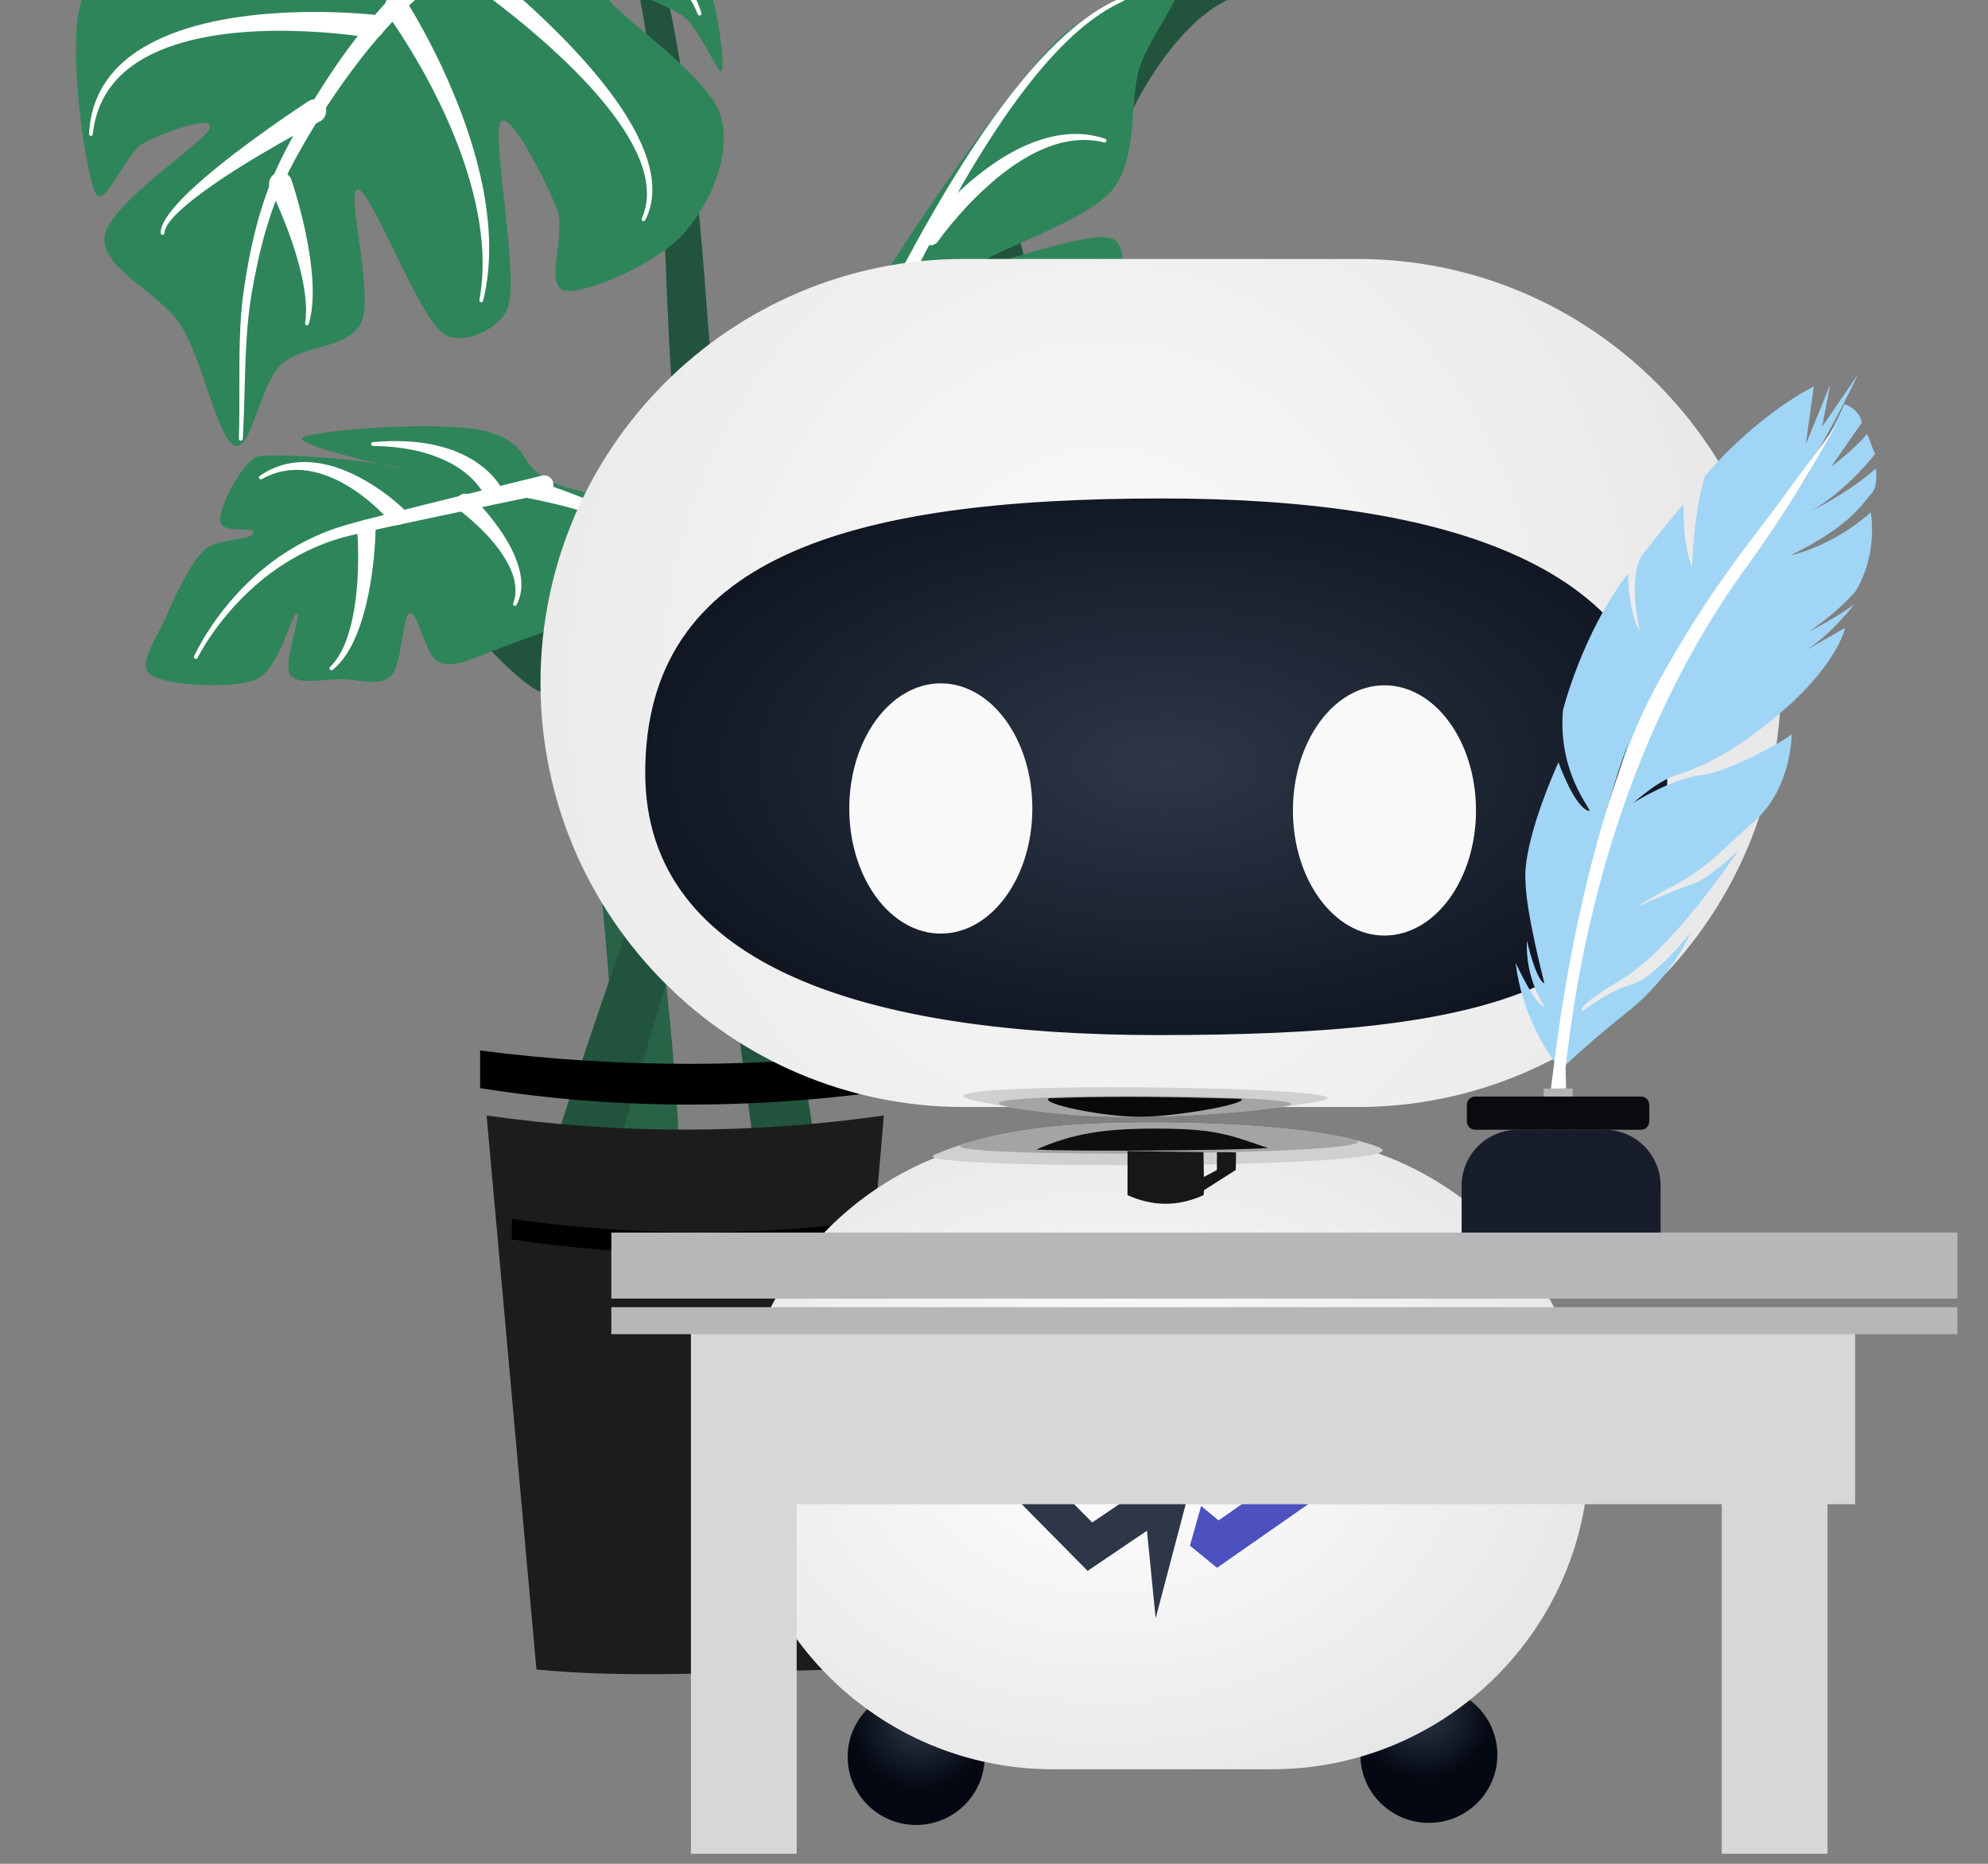 <?xml version="1.0" encoding="UTF-8" standalone="no"?>
<!DOCTYPE svg PUBLIC "-//W3C//DTD SVG 1.1//EN" "http://www.w3.org/Graphics/SVG/1.1/DTD/svg11.dtd">
<svg width="100%" height="100%" viewBox="0 0 64 60" version="1.1" xmlns="http://www.w3.org/2000/svg" xmlns:xlink="http://www.w3.org/1999/xlink" xml:space="preserve" xmlns:serif="http://www.serif.com/" style="fill-rule:evenodd;clip-rule:evenodd;stroke-linejoin:round;stroke-miterlimit:2;">
    <rect x="0" y="0" width="64" height="60" fill="#808080" stroke="none"/>
    <g transform="matrix(1,0,0,1,-1743,-813)">
        <g id="Plan-de-travail25" serif:id="Plan de travail25" transform="matrix(0.753,0,0,0.8,430.624,162.6)">
            <rect x="1743" y="813" width="85" height="75" style="fill:none;"/>
            <g transform="matrix(1.403,0,0,1.25,-4491.63,-1476.97)">
                <g transform="matrix(-0.059,0,0,0.267,4961.04,-3278.1)">
                    <g transform="matrix(0.69,0,0,0.162,983.896,16678.7)">
                        <path d="M10667.1,16069.3C10667.1,16069.3 10699.1,15874.5 10725.1,15674.4C10737.2,15581.1 10748.2,15486.7 10753.6,15410.3C10767.8,15218.4 10790.3,15130.5 10815.4,15098.2C10840.9,15065.6 10869.7,15079.5 10897.8,15108.6C10918.1,15129.6 10938.1,15158 10956.3,15174C10966.5,15183.1 10975.6,15188.6 10984,15183.3C10986.1,15181.8 10989.1,15182.4 10990.5,15184.6C10992,15186.7 10991.4,15189.7 10989.2,15191.1C10977.8,15199.1 10964.1,15194.5 10949.2,15182.3C10930.3,15166.9 10908.9,15139.1 10887.7,15118.8C10867,15098.9 10846.7,15085 10829.6,15108.8C10806.5,15140.8 10789.6,15226.5 10782.8,15411.9C10779.6,15489 10771.7,15584.4 10761.9,15678.7C10741.1,15880.2 10712.8,16076.3 10712.8,16076.3C10710.8,16088.9 10699,16097.6 10686.4,16095.6C10673.8,16093.7 10665.1,16081.9 10667.1,16069.3Z" style="fill:rgb(34,84,61);"/>
                    </g>
                    <g transform="matrix(0.69,0,0,0.162,983.896,16678.7)">
                        <path d="M10889.2,15111.6C10924.9,15103.1 10993.6,15062.5 11037.9,15064.9C11081.9,15067.2 11153.4,15110.2 11155,15125.8C11156.5,15141.3 11048.9,15153.3 11047.2,15158.4C11045.6,15163.5 11116.1,15151.8 11145.1,15156.5C11172,15160.9 11211.4,15161.3 11221.2,15186.8C11232.3,15215.5 11219.1,15311.2 11211.4,15328.8C11204.5,15344.5 11189.1,15300.5 11174.8,15292.7C11160.5,15284.9 11120.7,15270.4 11125.5,15281.9C11130.4,15293.5 11200.3,15337.4 11203.9,15361.9C11207.4,15386.3 11162.1,15403.9 11146.6,15428.8C11130.5,15454.8 11119.2,15513 11106.8,15517.8C11094.4,15522.7 11088,15473.1 11072.2,15457.8C11056.4,15442.4 11021,15446.5 11011.8,15425.6C11002.1,15403.9 11024.4,15325.8 11014.3,15327.2C11004.2,15328.6 10969.9,15419.6 10951.1,15434C10937,15444.8 10906.4,15430.9 10901.7,15413.8C10894.5,15387.7 10913.9,15289.5 10907.9,15277.5C10901.8,15265.5 10873.5,15321.1 10865.4,15341.9C10858.1,15360.8 10875.3,15399.4 10859.5,15402.4C10843.6,15405.4 10789.7,15381.8 10770.4,15359.9C10751,15338 10733.6,15300.4 10743.3,15271C10753.1,15241.4 10824.2,15194.8 10829,15182.5C10833.9,15170.1 10787.1,15187.7 10772.6,15197C10758.2,15206.2 10744,15245.1 10741.9,15238.3C10739.8,15231.4 10746.3,15176.1 10760,15155.8C10773.6,15135.4 10802.2,15123.5 10823.7,15116.2C10844.4,15109.1 10867.9,15116.7 10889.2,15111.6Z" style="fill:rgb(47,133,90);"/>
                    </g>
                    <g transform="matrix(0.69,0,0,0.162,983.896,16678.7)">
                        <path d="M10894.7,15105C10919,15125.8 10945.9,15144.8 10969.9,15165.8C10980.7,15175.2 10990.9,15185 11000.1,15195.5C11014.5,15211.9 11028.4,15230.8 11040.7,15250C11053.9,15270.5 11065.4,15291.1 11074,15309C11081,15323.8 11086.4,15339.4 11090.6,15355.4C11094.7,15371.2 11097.7,15387.3 11100,15403.4C11101.5,15413.9 11102.3,15424.9 11102.7,15436.3C11103.6,15461.3 11102.7,15487.6 11103.5,15512.7C11103.5,15513.5 11102.9,15514.1 11102.1,15514.2C11101.3,15514.2 11100.7,15513.6 11100.6,15512.8C11099.1,15487.8 11099.3,15461.5 11097.6,15436.5C11096.8,15425.4 11095.7,15414.6 11093.9,15404.3C11091.2,15388.6 11087.8,15372.8 11083.3,15357.4C11078.8,15342.1 11073.1,15327.2 11065.8,15313.1C11056.9,15295.8 11045,15275.9 11031.5,15256.2C11018.9,15237.9 11004.9,15219.8 10990.4,15204.3C10981.3,15194.5 10971.2,15185.5 10960.6,15176.8C10935.9,15156.6 10908.5,15138.4 10883.7,15118.3C10880,15115.2 10879.5,15109.8 10882.5,15106.1C10885.6,15102.4 10891.1,15101.9 10894.7,15105Z" style="fill:white;"/>
                    </g>
                    <g transform="matrix(0.69,0,0,0.162,983.896,16678.7)">
                        <path d="M10948.6,15161.1C10948.6,15161.1 10877.7,15206.9 10833.1,15259.2C10807.2,15289.6 10790,15322 10801.9,15348.8C10802.2,15349.5 10801.9,15350.3 10801.2,15350.7C10800.5,15351 10799.7,15350.7 10799.3,15350C10785.2,15322.6 10800.9,15287.3 10826.4,15253.8C10869,15197.8 10938.8,15146.8 10938.8,15146.8C10942.7,15144.1 10948.1,15145.1 10950.9,15149.1C10953.6,15153 10952.6,15158.4 10948.6,15161.1Z" style="fill:white;"/>
                    </g>
                    <g transform="matrix(0.69,0,0,0.162,983.896,16678.7)">
                        <path d="M10904.3,15135.2C10904.3,15135.2 10849.9,15131.8 10806.6,15151.6C10786.5,15160.8 10768.7,15174.9 10760,15196.8C10759.7,15197.5 10758.9,15197.9 10758.2,15197.7C10757.5,15197.4 10757.1,15196.6 10757.3,15195.9C10764.6,15171.9 10782.2,15155.5 10802.7,15143.9C10846.7,15119.1 10904.6,15117.9 10904.6,15117.9C10909.4,15118 10913.2,15121.9 10913.1,15126.7C10913,15131.5 10909.1,15135.3 10904.3,15135.2Z" style="fill:white;"/>
                    </g>
                    <g transform="matrix(0.69,0,0,0.162,981.382,16679.1)">
                        <path d="M10919.6,15121.8C10919.6,15121.8 10981.7,15090.8 11049,15092.9C11077.4,15093.8 11106.7,15100.5 11132.6,15118.2C11133.3,15118.6 11133.5,15119.5 11133.1,15120.1C11132.6,15120.8 11131.8,15121 11131.1,15120.6C11105.1,15105.2 11076.4,15100.6 11049,15101.5C10984.9,15103.8 10927.9,15137.1 10927.9,15137.1C10923.6,15139.4 10918.4,15137.8 10916.1,15133.6C10913.8,15129.4 10915.4,15124.1 10919.6,15121.8Z" style="fill:white;"/>
                    </g>
                    <g transform="matrix(0.69,0,0,0.162,988.617,16678.8)">
                        <path d="M10995.2,15196.6C10995.2,15196.6 11083.8,15186.4 11146.7,15210.6C11180.4,15223.5 11206.9,15246.1 11208.8,15285.2C11208.9,15286 11208.3,15286.7 11207.5,15286.7C11206.7,15286.8 11206.1,15286.2 11206,15285.4C11202.1,15248.8 11176.1,15229 11143.8,15218.7C11082.1,15199 10997.6,15213.8 10997.6,15213.8C10992.9,15214.5 10988.5,15211.2 10987.8,15206.4C10987.1,15201.7 10990.4,15197.3 10995.2,15196.6Z" style="fill:white;"/>
                    </g>
                    <g transform="matrix(0.69,0,0,0.162,981.518,16679.2)">
                        <path d="M10996.3,15193.2C10996.3,15193.2 10954.4,15249 10934.7,15315.5C10925.9,15345.1 10921.4,15376.6 10926.9,15406.4C10927,15407.1 10926.6,15407.9 10925.8,15408C10925,15408.2 10924.3,15407.7 10924.1,15406.9C10916.6,15376.8 10919.2,15344.2 10926.3,15313.3C10942.5,15243.5 10982.1,15183.2 10982.1,15183.2C10984.9,15179.3 10990.3,15178.4 10994.2,15181.1C10998.1,15183.9 10999.1,15189.3 10996.3,15193.2Z" style="fill:white;"/>
                    </g>
                    <g transform="matrix(0.69,0,0,0.162,983.896,16678.7)">
                        <path d="M11080.3,15326.3C11080.3,15326.3 11065.7,15355.1 11058,15385.2C11054.2,15399.8 11052,15414.6 11053.9,15426.6C11054.1,15427.3 11053.6,15428.1 11052.9,15428.3C11052.1,15428.4 11051.3,15428 11051.2,15427.2C11047.5,15415.1 11047.6,15399.4 11049.5,15383.6C11053.3,15351.4 11064.3,15319.6 11064.3,15319.6C11066.1,15315.2 11071.2,15313.1 11075.6,15315C11080.1,15316.8 11082.1,15321.9 11080.3,15326.3Z" style="fill:white;"/>
                    </g>
                    <g transform="matrix(0.69,0,0,0.162,983.707,16678.7)">
                        <path d="M11051.4,15261.3C11051.4,15261.3 11102.5,15294.3 11135.2,15323.5C11151.1,15337.7 11162.5,15351.1 11162.3,15359.5C11162.3,15360.3 11161.7,15361 11160.9,15361C11160.1,15361 11159.5,15360.4 11159.5,15359.6C11158.9,15351.8 11146.7,15340.8 11130.7,15329.1C11095.9,15303.6 11042.7,15276.3 11042.7,15276.3C11038.6,15273.9 11037.2,15268.5 11039.6,15264.4C11042,15260.3 11047.3,15258.9 11051.4,15261.3Z" style="fill:white;"/>
                    </g>
                    <g transform="matrix(0.746,0,0,0.175,343.621,16466.5)">
                        <path d="M10953.2,15719.4C10953.2,15719.4 10926,15748.4 10916,15748C10906,15747.7 10902.5,15718.8 10893,15717.3C10883.5,15715.9 10872,15735.9 10858.9,15739.3C10841.8,15743.7 10802.4,15751.6 10790.3,15743.9C10778.1,15736.2 10782.3,15707.4 10786.2,15693.1C10790.1,15678.9 10810.3,15645.3 10824.2,15640.7C10838.2,15636.1 10851.8,15660.2 10869.9,15665.5C10888.1,15670.8 10908.2,15681.3 10922.1,15690.3C10934,15698.1 10953.2,15719.4 10953.2,15719.4Z" style="fill:rgb(34,84,61);"/>
                    </g>
                    <g transform="matrix(0.746,0,0,0.175,343.621,16466.5)">
                        <path d="M10822.4,16080.5C10822.4,16080.5 10826.6,15956.3 10848.4,15835.4C10854.9,15799.4 10863,15763.9 10873,15732C10894.2,15664.9 10923.1,15614.4 10957.5,15607.5C10959.3,15607 10961.1,15608.1 10961.6,15609.8C10962,15611.6 10961,15613.4 10959.3,15613.9C10944.5,15619 10933,15633.9 10923.1,15654.9C10912.7,15677.1 10905,15706.1 10898.4,15738.5C10891.8,15770.3 10886.7,15805.3 10882.4,15840.5C10867.7,15960.2 10865.1,16081.7 10865.1,16081.7C10864.7,16093.5 10854.9,16102.8 10843.1,16102.5C10831.3,16102.2 10822,16092.3 10822.4,16080.5Z" style="fill:rgb(40,99,72);"/>
                    </g>
                    <g transform="matrix(0.746,0,0,0.175,343.621,16466.5)">
                        <path d="M10813.5,15658.4C10800,15641.4 10853.6,15626 10870.6,15616.4C10884.3,15608.6 10901.8,15608.8 10915.3,15600.6C10936.2,15588.1 10925.9,15578.1 10953.7,15568.7C10981.2,15559.4 11079.6,15567 11084.4,15572.4C11089.1,15577.9 11009.5,15595.4 11014.9,15593.7C11033.6,15587.9 11096.3,15582.7 11114.1,15584.9C11125,15586.3 11143.3,15622 11141.1,15630.4C11139,15638.9 11116.6,15632.6 11118.4,15638C11120.2,15643.4 11143.8,15641.3 11152.4,15649.7C11162.6,15659.6 11173.3,15683 11179.4,15697.3C11184.6,15709.5 11199.6,15728.9 11189.1,15735.8C11178.6,15742.7 11133.2,15745.8 11116.4,15738.7C11100,15731.8 11092.1,15693.7 11088.2,15693.2C11084.2,15692.7 11098,15728 11092.8,15735.5C11087.6,15743.1 11068.6,15738.3 11056.9,15738.5C11045.6,15738.6 11030.8,15744 11022.9,15736.4C11015.1,15728.9 11015.4,15694.7 11009.8,15693.1C11004.3,15691.5 10999.4,15722.7 10989.7,15727C10979.9,15731.2 10963.4,15723.4 10951.2,15718.6C10921.8,15707.2 10826.9,15675.4 10813.5,15658.4Z" style="fill:rgb(47,133,90);"/>
                    </g>
                    <g transform="matrix(0.746,0,0,0.175,343.621,16466.5)">
                        <path d="M10918.3,15598.3C10918.3,15598.3 10960.4,15608.6 10998.7,15618.1C11020.7,15623.6 11041.5,15628.8 11052.2,15631.8C11078.5,15639 11099.4,15652 11115.6,15666.1C11146,15692.7 11159.3,15722.8 11159.3,15722.8C11159.6,15723.4 11159.3,15724.2 11158.6,15724.5C11158,15724.8 11157.2,15724.5 11156.9,15723.9C11156.9,15723.9 11142.8,15695 11112.2,15670.1C11096.2,15657.2 11075.7,15645.3 11050.3,15639.4C11039.5,15636.8 11018.6,15632.3 10996.5,15627.7C10957.9,15619.5 10915.5,15610.8 10915.5,15610.8C10912,15610.1 10909.8,15606.6 10910.6,15603.2C10911.4,15599.7 10914.8,15597.6 10918.3,15598.3Z" style="fill:white;"/>
                    </g>
                    <g transform="matrix(0.746,0,0,0.175,343.621,16466.5)">
                        <path d="M10946.5,15607C10946.5,15607 10954,15591.1 10978.5,15581.5C10991.8,15576.4 11010.2,15572.9 11035.5,15575.3C11036.2,15575.3 11036.8,15575.9 11036.7,15576.6C11036.7,15577.3 11036.1,15577.9 11035.4,15577.9C11016.2,15578.1 11001.6,15581.3 10990.3,15585.8C10964.7,15595.8 10958.2,15612.2 10958.2,15612.2C10956.7,15615.5 10952.9,15616.9 10949.7,15615.5C10946.5,15614 10945,15610.2 10946.5,15607Z" style="fill:white;"/>
                    </g>
                    <g transform="matrix(0.746,0,0,0.175,343.621,16466.5)">
                        <path d="M11046.4,15635.4C11046.4,15635.4 11043.6,15666.6 11049.2,15694.7C11052,15708.8 11056.7,15722 11065.1,15730.1C11065.6,15730.6 11065.7,15731.4 11065.2,15732C11064.7,15732.5 11063.9,15732.6 11063.3,15732.1C11053.6,15724.4 11047.1,15710.9 11042.7,15696.4C11033.9,15667.7 11033.6,15634.9 11033.6,15634.9C11033.7,15631.4 11036.7,15628.6 11040.2,15628.7C11043.7,15628.9 11046.5,15631.9 11046.4,15635.4Z" style="fill:white;"/>
                    </g>
                    <g transform="matrix(0.746,0,0,0.175,343.621,16466.5)">
                        <path d="M11013.9,15621.6C11013.9,15621.6 11040.2,15595.5 11071.5,15590C11085.3,15587.6 11100,15589 11113.8,15598.5C11114.4,15598.8 11114.6,15599.6 11114.2,15600.3C11113.8,15600.9 11113,15601.1 11112.4,15600.7C11098.9,15593.2 11085.4,15593.1 11073,15596.6C11045,15604.3 11023.3,15630.3 11023.3,15630.3C11020.9,15632.9 11016.8,15633.1 11014.2,15630.7C11011.6,15628.3 11011.5,15624.2 11013.9,15621.6Z" style="fill:white;"/>
                    </g>
                    <g transform="matrix(0.746,0,0,0.175,343.621,16466.5)">
                        <path d="M10975.7,15622.1C10975.7,15622.1 10954.4,15637.5 10943.3,15656.6C10937.8,15666.1 10934.7,15676.5 10938.3,15686.2C10938.6,15686.9 10938.3,15687.7 10937.7,15688C10937,15688.2 10936.2,15687.9 10936,15687.3C10930.5,15676.9 10932.5,15665 10937.3,15653.6C10946.7,15631.6 10967.4,15612.2 10967.4,15612.2C10970.2,15610 10974.2,15610.3 10976.5,15613C10978.7,15615.8 10978.4,15619.8 10975.7,15622.1Z" style="fill:white;"/>
                    </g>
                    <g transform="matrix(0.746,0,0,0.175,343.621,16466.5)">
                        <path d="M10928.3,15613.8C10928.3,15613.8 10889,15620.7 10864.9,15632.7C10854.4,15637.9 10846.6,15643.9 10847.4,15651.1C10847.6,15651.8 10847.1,15652.4 10846.4,15652.6C10845.6,15652.7 10845,15652.2 10844.9,15651.5C10843.1,15643.4 10850.6,15635.1 10862.1,15627.7C10885.6,15612.7 10925.4,15601.3 10925.4,15601.3C10928.8,15600.5 10932.3,15602.7 10933.1,15606.1C10933.9,15609.5 10931.7,15613 10928.3,15613.8Z" style="fill:white;"/>
                    </g>
                    <g transform="matrix(0.758,0,0,0.178,232.342,16428.5)">
                        <path d="M10840.3,16004.1C10840.3,16004.1 10811.9,15903.8 10776.9,15788.2C10762.6,15741 10747.5,15691.3 10732.4,15644.8C10712.9,15584.8 10693.8,15530.4 10677.4,15494.1C10676.4,15492 10677.2,15489.5 10679.4,15488.4C10681.5,15487.3 10684,15488.2 10685.1,15490.3C10709.8,15535.2 10741.7,15609.5 10772.2,15687.6C10788.1,15728.2 10803.6,15769.7 10817.6,15808.6C10853.8,15909.3 10880.5,15991.9 10880.5,15991.9C10883.9,16003 10877.6,16014.8 10866.5,16018.1C10855.4,16021.5 10843.6,16015.2 10840.3,16004.1Z" style="fill:rgb(34,84,61);"/>
                    </g>
                    <g transform="matrix(0.758,0,0,0.178,232.342,16428.5)">
                        <path d="M10489.3,15299.8C10489.3,15299.8 10450.3,15218.2 10399.1,15220.9C10347.9,15223.6 10440.3,15205.1 10440.3,15205.1L10484.9,15218.7L10567.8,15304.3L10635.8,15425L10678.9,15561.8L10667.4,15611.5L10637.7,15588.8L10593.7,15555.2L10539.3,15493.8L10569.3,15380.1L10489.3,15299.8Z" style="fill:rgb(34,84,61);"/>
                    </g>
                    <g transform="matrix(0.758,0,0,0.178,232.342,16428.5)">
                        <path d="M10727.5,15596.3C10719.9,15612.1 10694.7,15620.8 10675.4,15621.8C10651.3,15623.1 10606.1,15613 10583.4,15604C10565.6,15597 10531.6,15574.1 10539.1,15567.8C10546.7,15561.5 10631.8,15574.9 10628.7,15566.3C10625.7,15557.7 10540.8,15534.2 10520.6,15516.1C10505.7,15502.6 10510.4,15477.1 10507.6,15457.2C10504.6,15436 10488.6,15397.8 10502.6,15389C10516.7,15380.3 10591.8,15410.5 10591.9,15404.8C10592.1,15399.2 10521.3,15377.2 10503.6,15355.2C10485.9,15333.2 10492.5,15296.2 10485.2,15272.6C10478.9,15252.1 10449.9,15216.1 10459.8,15213.5C10469.6,15210.9 10522.3,15234 10544.2,15256.9C10577.4,15291.8 10623.6,15358.7 10653.1,15403.8C10675.4,15437.8 10710,15498.4 10721.4,15527.4C10729.8,15548.8 10735.2,15580.6 10727.5,15596.3Z" style="fill:rgb(47,133,90);"/>
                    </g>
                    <g transform="matrix(0.758,0,0,0.178,232.342,16428.5)">
                        <path d="M10678,15496.1C10678,15496.1 10657.8,15478.8 10628.1,15464.5C10616.9,15459.1 10604.4,15454.1 10591.1,15450.6C10570.5,15445.2 10548.1,15443.2 10525.6,15448.9C10524.9,15449.1 10524.2,15448.7 10524,15448.1C10523.8,15447.4 10524.2,15446.7 10524.9,15446.5C10553.7,15436.8 10583.5,15439.7 10609.5,15447.3C10653.3,15460.2 10686,15486.3 10686,15486.3C10688.7,15488.6 10689.1,15492.5 10686.9,15495.2C10684.6,15497.9 10680.7,15498.3 10678,15496.1Z" style="fill:white;"/>
                    </g>
                    <g transform="matrix(0.758,0,0,0.178,232.342,16428.5)">
                        <path d="M10716.8,15597.6C10716.8,15597.6 10708.8,15570 10699.1,15542.8C10694.5,15530 10689.6,15517.2 10684.9,15507.6C10670.3,15477.1 10651.7,15437 10630.5,15396.4C10617.7,15372.1 10604.1,15347.6 10589.7,15325C10561,15280 10529.4,15242.2 10496.4,15227.6C10495.7,15227.3 10495.4,15226.6 10495.7,15225.9C10496,15225.2 10496.7,15224.9 10497.4,15225.2C10531.3,15239.1 10564.7,15276.5 10595.1,15321.4C10610.3,15343.8 10624.7,15368.1 10638.1,15392.3C10660.3,15432.5 10679.5,15472.4 10694.8,15502.7C10699.8,15512.6 10705.1,15525.6 10710.1,15538.8C10720.3,15566.2 10728.9,15594 10728.9,15594C10729.8,15597.4 10727.9,15600.9 10724.6,15601.9C10721.3,15602.9 10717.8,15601 10716.8,15597.6Z" style="fill:white;"/>
                    </g>
                    <g transform="matrix(0.758,0,0,0.178,232.342,16428.5)">
                        <path d="M10622.6,15390.3C10622.6,15390.3 10609.3,15371.2 10589.1,15353.2C10581.2,15346 10572.1,15339 10562.4,15333.4C10546.1,15324.1 10528,15318.6 10509.4,15323.2C10508.7,15323.4 10508,15323 10507.8,15322.4C10507.6,15321.7 10508,15321 10508.6,15320.8C10528,15314.1 10547.8,15318.2 10565.9,15326.7C10576.6,15331.8 10586.6,15338.5 10595.5,15345.6C10617.9,15363.3 10632.8,15382.9 10632.8,15382.9C10634.8,15385.7 10634.2,15389.6 10631.4,15391.7C10628.6,15393.7 10624.6,15393.1 10622.6,15390.3Z" style="fill:white;"/>
                    </g>
                    <g transform="matrix(0.572,0,0,0.162,2249.22,16691.4)">
                        <path d="M10958.3,15938C10839,15952 10719.4,15952.1 10599.6,15938L10642.6,16350.3C10744.2,16352.6 10832.8,16356.9 10913.3,16350.3L10958.3,15938Z" style="fill:rgb(28,28,28);"/>
                    </g>
                    <g transform="matrix(0.814,0,0,0.011,-362.707,19090.2)">
                        <path d="M10913.3,15938C10823.3,16140.6 10733,16126.1 10642.6,15938L10642.6,16350.3C10732.1,16579.6 10822.3,16602.4 10913.3,16350.3L10913.3,15938Z"/>
                    </g>
                    <g transform="matrix(0.717,0,0,0.006,679.528,19190.2)">
                        <path d="M10913.3,15938C10823.3,16296.9 10733,16291.3 10642.6,15938L10642.6,16350.3C10733,16722.4 10823.3,16728.2 10913.3,16350.3L10913.3,15938Z"/>
                    </g>
                </g>
                <g transform="matrix(0.446,0,0,0.567,4264.8,1648.24)">
                    <g transform="matrix(0.144,0,0,0.119,395.792,62.096)">
                        <circle cx="471.5" cy="3039.5" r="32.5" style="fill:url(#_Radial1);"/>
                    </g>
                    <g transform="matrix(0.144,0,0,0.119,430.824,61.977)">
                        <circle cx="471.5" cy="3039.5" r="32.5" style="fill:url(#_Radial2);"/>
                    </g>
                    <g transform="matrix(0.086,0,0,0.08,425.734,204.982)">
                        <path d="M976,2519C976,2394.82 863.126,2294 724.097,2294L549.903,2294C410.874,2294 298,2394.82 298,2519C298,2643.18 410.874,2744 549.903,2744L724.097,2744C863.126,2744 976,2643.18 976,2519Z" style="fill:url(#_Radial3);"/>
                    </g>
                    <g transform="matrix(0.049,0,0,0.041,467.578,396.904)">
                        <path d="M275.253,168.794L278.106,49L188.256,290.014L344.423,181.629L430.708,267.196L342.284,328.519L318.039,308.553L302.351,363.459L340.145,394.12L512,275.04L351.554,113.175L275.253,168.794Z" style="fill:rgb(76,81,191);fill-rule:nonzero;"/>
                        <path d="M170.429,118.88L215.354,155.959L195.387,205.873L167.577,184.481L79.866,245.091L166.15,331.371L316.613,230.117L254.574,464L242.451,342.78L159.733,398.399L0,237.96L170.429,118.88Z" style="fill:rgb(45,55,72);fill-rule:nonzero;"/>
                    </g>
                    <g transform="matrix(0.125,0,0,0.107,400.771,93.294)">
                        <path d="M976,2519C976,2394.82 872.301,2294 744.573,2294L529.427,2294C401.699,2294 298,2394.82 298,2519C298,2643.18 401.699,2744 529.427,2744L744.573,2744C872.301,2744 976,2643.18 976,2519Z" style="fill:url(#_Radial4);"/>
                    </g>
                    <g transform="matrix(0.103,0,0,0.062,414.484,211.748)">
                        <path d="M976,2519C976,2325.8 824.493,2267.77 640.604,2267.77C432.705,2267.77 298,2321.66 298,2519C298,2698.4 448.268,2759.18 638.094,2759.18C857.658,2759.18 976,2720.48 976,2519Z" style="fill:url(#_Radial5);"/>
                    </g>
                    <g transform="matrix(0.118,0,0,0.111,403.187,85.348)">
                        <ellipse cx="527" cy="2564" rx="53" ry="64" style="fill:rgb(249,249,249);"/>
                    </g>
                    <g transform="matrix(0.118,0,0,0.111,433.499,85.459)">
                        <ellipse cx="527" cy="2564" rx="53" ry="64" style="fill:rgb(249,249,249);"/>
                    </g>
                    <g transform="matrix(0.414,5.04284e-18,-2.01667e-17,0.169,223.503,348.25)">
                        <path d="M620.228,233.978C621.049,233.978 645.807,233.749 656.435,242.158C665.892,249.64 577.287,249.915 583.144,244.774C595.117,234.266 609.518,233.978 620.228,233.978Z" style="fill:rgb(208,208,208);"/>
                    </g>
                    <g transform="matrix(0.414,5.04284e-18,-2.01667e-17,0.169,223.503,348.25)">
                        <path d="M620.228,233.978C620.959,233.978 640.657,233.797 652.472,239.688C660.64,244.993 579.353,246.165 588.005,241.12C598.86,234.195 610.934,233.978 620.228,233.978Z" style="fill:rgb(164,164,164);"/>
                    </g>
                    <g transform="matrix(0.234,4.04641e-18,-1.14154e-17,0.135,334.969,356.401)">
                        <path d="M619.814,235.014C637.085,235.014 640.997,237.291 652.812,243.183C642.033,244.249 595.437,244.698 585.15,243.826C596.004,236.901 605.474,235.014 619.814,235.014Z" style="fill:rgb(14,14,14);"/>
                    </g>
                    <g transform="matrix(0.316,-0.004,0.008,0.341,283.754,323.431)">
                        <path d="M577.326,191.844C556.628,188.147 671.716,190.445 650.905,192.923C639.676,194.26 626.877,194.957 613.278,194.957C600.038,194.957 587.847,193.723 577.326,191.844Z" style="fill:rgb(208,208,208);"/>
                    </g>
                    <g transform="matrix(0.316,-0.004,0.008,0.341,283.754,323.431)">
                        <path d="M586.47,193.248C560.872,189.936 667.054,191.756 641.577,193.857C632.775,194.583 623.241,194.957 613.278,194.957C603.717,194.957 594.703,194.314 586.47,193.248Z" style="fill:rgb(164,164,164);"/>
                    </g>
                    <g transform="matrix(0.316,-0.004,0.008,0.341,283.754,323.431)">
                        <path d="M613.278,194.957C605.44,194.957 591.065,192.512 593.293,191.633C593.563,191.619 596.193,191.585 598.476,191.569C608.055,191.502 619.819,191.707 629.542,192.045C632.277,192.14 635.292,192.229 634.909,192.231C635.991,193.099 621.163,194.957 613.278,194.957Z" style="fill:rgb(9,9,9);"/>
                    </g>
                    <g transform="matrix(0.133,0,0,0.056,349.848,-51.391)">
                        <path d="M1003.9,7910.87L1003.55,7916.01C989.795,7928.37 976.857,7926.94 964.51,7916.01L964.54,7871.3C974.975,7871.63 990.477,7871.98 1003.55,7872.4L1003.76,7897.59L1010.43,7890.54L1010.45,7872.54C1011.97,7872.37 1018.82,7872.6 1020.28,7872.64L1020.13,7890.51L1003.9,7910.87Z" style="fill:rgb(23,23,23);"/>
                    </g>
                </g>
                <g transform="matrix(0.946,0,0,1,451.507,207)">
                    <g transform="matrix(0.164,0,0,0.164,4374.51,1650)">
                        <g transform="matrix(0.061,-0.025,0.025,0.061,-684.552,-36.134)">
                            <g transform="matrix(91.73,11.196,-11.196,91.73,-352884,-209343)">
                                <path d="M4068.7,1802.89C4068.43,1802.3 4068,1800.84 4068.24,1799.26C4068.24,1799.26 4068.5,1800.82 4068.77,1800.87C4068.77,1800.87 4068.39,1799.86 4068.78,1798.67C4068.78,1798.67 4068.72,1799.95 4068.96,1800.15C4068.96,1800.15 4068.99,1797.72 4069.25,1796.78C4069.25,1796.78 4069.36,1795.75 4071.28,1793.39C4071.28,1793.39 4071.38,1794.78 4071.75,1795.12C4072.12,1795.46 4071.08,1793.98 4071.86,1791.82C4071.86,1791.82 4073.11,1789.59 4075.05,1788.12C4075.05,1788.12 4074.72,1789.39 4074.93,1790C4074.93,1790 4074.96,1788.38 4075.62,1787.69C4075.62,1787.69 4077,1786.66 4077.37,1786.44C4077.37,1786.44 4076.98,1787.68 4077.1,1788.46C4077.1,1788.46 4077.58,1786.82 4078.28,1785.74C4078.28,1785.74 4080.22,1784.37 4082.42,1783.89L4081.68,1785.62L4082.95,1783.97L4082.33,1785.22L4083.89,1783.9C4083.37,1784.51 4082.77,1785.15 4082.17,1785.76C4081.68,1786.23 4081.12,1786.71 4080.57,1787.09C4080.37,1787.22 4080.17,1787.37 4079.96,1787.51C4080.36,1787.43 4080.89,1787.17 4081.5,1786.56C4082.48,1785.61 4083.22,1784.7 4083.22,1784.7C4083.22,1784.7 4083.63,1784.94 4083.61,1785.42L4082.28,1786.53C4082.28,1786.53 4083.18,1786.18 4083.67,1785.82L4083.75,1786.51C4083.75,1786.51 4082.67,1787.35 4081.32,1787.73C4081.32,1787.73 4082.58,1787.5 4083.65,1786.97C4083.65,1786.97 4083.59,1787.54 4083.3,1787.71C4083.01,1787.88 4082.46,1788.52 4080.27,1788.94C4080.27,1788.94 4081.58,1789.04 4083.12,1788.29C4083.12,1788.29 4083.02,1789.6 4081.99,1790.6C4081.99,1790.6 4081.36,1791.06 4080.18,1791.47C4080.18,1791.47 4081.2,1791.26 4081.83,1791C4081.83,1791 4080.84,1791.76 4079.9,1792.03L4081.34,1791.66C4081.34,1791.66 4080.84,1792.66 4078.77,1793.67C4076.7,1794.67 4075.6,1794.72 4075.26,1794.77C4074.93,1794.83 4074.59,1794.66 4073.27,1795.29C4073.27,1795.29 4074.7,1794.86 4075.59,1795.01C4076.47,1795.15 4078.51,1794.65 4078.77,1794.51C4078.77,1794.51 4078.32,1796.21 4076.82,1796.92C4076.82,1796.92 4076.89,1796.87 4075.57,1797.56C4074.26,1798.25 4073.4,1798.23 4072.52,1798.55C4072.52,1798.55 4073.88,1798.34 4074.43,1798.32C4074.99,1798.29 4076.13,1797.66 4076.13,1797.66C4076.13,1797.66 4073.26,1800.17 4071.39,1800.68C4069.53,1801.2 4069.93,1801.33 4069.93,1801.33C4069.93,1801.33 4070.91,1800.92 4071.67,1800.92C4072.43,1800.92 4073.92,1799.83 4073.92,1799.83C4073.92,1799.83 4073.01,1801.01 4071.32,1801.73C4070.34,1802.15 4069.32,1802.64 4068.76,1802.95L4068.82,1803.1C4068.79,1803.07 4068.77,1803.02 4068.74,1802.96C4068.57,1803.06 4068.45,1803.13 4068.39,1803.18L4068.38,1803.2L4068.7,1802.89ZM4073.64,1793.35C4071.56,1796.25 4069.21,1801.2 4068.69,1802.73L4068.74,1802.86L4068.85,1802.76C4069.44,1801.31 4071.02,1797.26 4073.64,1793.35Z" style="fill:rgb(160,213,246);fill-rule:nonzero;"/>
                            </g>
                            <g transform="matrix(5.808,0,0,5.808,-53.968,-50.059)">
                                <path d="M30.421,317.462L34.843,299.801L22.649,294.987L14.273,308.791C14.273,308.791 18.891,321.317 13.762,331.33C13.766,331.331 20.184,320.399 30.421,317.462ZM22.229,309.358C23.73,308.743 25.46,309.445 26.08,310.919C26.705,312.393 25.993,314.09 24.492,314.705C22.991,315.32 21.261,314.618 20.641,313.144C20.01,311.664 20.723,309.967 22.229,309.358Z" style="fill:rgb(134,134,134);fill-rule:nonzero;"/>
                            </g>
                            <g transform="matrix(5.808,0,0,5.808,-76.431,2.27374e-13)">
                                <path d="M158.353,112.621C123.238,141.421 77.267,200.745 38.28,270.044L38.258,270.017L31.443,282.043L38.71,284.839L42.55,274.722C63.349,237.231 119.774,139.322 222.947,74.271C222.947,74.271 261.358,51.394 299.203,19.755C289.989,27.457 271.812,37.111 261.956,43.339C236.088,59.683 204.166,75.043 158.353,112.621Z" style="fill:white;fill-rule:nonzero;"/>
                            </g>
                            <g transform="matrix(5.808,0,0,5.808,-65.2,-22.463)">
                                <path d="M23.551,290.571L37.361,296.103L39.933,289.989L26.124,284.458L23.551,290.571Z" style="fill:rgb(179,179,179);fill-rule:nonzero;"/>
                            </g>
                        </g>
                        <g transform="matrix(0.801,0,0,0.801,-125.783,18.232)">
                            <g transform="matrix(4.066,0,0,4.066,-17770,-6681.89)">
                                <path d="M4208.02,1666C4208.01,1665.88 4208,1665.75 4208,1665.62L4208,1662.38C4208,1660.51 4209.51,1659 4211.38,1659L4216.62,1659C4218.49,1659 4220,1660.51 4220,1662.38L4220,1665.62C4220,1665.75 4219.99,1665.88 4219.98,1666L4208.02,1666Z" style="fill:rgb(23,29,43);"/>
                            </g>
                            <g transform="matrix(3.727,0,0,4.066,-16342.2,-6681.89)">
                                <path d="M4220,1657.5C4220,1657.22 4219.76,1657 4219.45,1657L4208.55,1657C4208.24,1657 4208,1657.22 4208,1657.5L4208,1658.5C4208,1658.78 4208.24,1659 4208.55,1659L4219.45,1659C4219.76,1659 4220,1658.78 4220,1658.5L4220,1657.5Z" style="fill:rgb(9,11,16);"/>
                            </g>
                        </g>
                    </g>
                    <g transform="matrix(-0.389,0,0,1.152,7473.05,-350.541)">
                        <g transform="matrix(0.694,0,0,0.694,2574.26,518.211)">
                            <g transform="matrix(1,0,0,1,3.123,0)">
                                <g transform="matrix(-5.482,0,0,0.331,30466,1254.97)">
                                    <path d="M4077.01,1600.83L4052.27,1600.83L4052.27,1577.71L4077.01,1577.71L4077.01,1600.83Z" style="fill:rgb(215,215,215);"/>
                                </g>
                                <g transform="matrix(-0.51,0,0,0.926,10321.4,316.55)">
                                    <path d="M4077.01,1600.83L4052.27,1600.83L4052.27,1577.71L4077.01,1577.71L4077.01,1600.83Z" style="fill:rgb(215,215,215);"/>
                                </g>
                                <g transform="matrix(-0.51,0,0,0.926,10198.4,316.55)">
                                    <path d="M4077.01,1600.83L4052.27,1600.83L4052.27,1577.71L4077.01,1577.71L4077.01,1600.83Z" style="fill:rgb(215,215,215);"/>
                                </g>
                            </g>
                            <g transform="matrix(-6.492,2.52091e-16,5.50256e-17,-0.047,34574.7,1852.15)">
                                <path d="M4077.01,1600.83L4052.27,1600.83L4052.27,1577.71L4077.01,1577.71L4077.01,1600.83Z" style="fill:rgb(182,183,185);"/>
                            </g>
                            <g transform="matrix(-6.492,4.79419e-16,1.04646e-16,0.115,34574.7,1592.47)">
                                <path d="M4077.01,1600.83L4052.27,1600.83L4052.27,1577.71L4077.01,1577.71L4077.01,1600.83Z" style="fill:rgb(182,183,185);"/>
                            </g>
                        </g>
                    </g>
                </g>
            </g>
        </g>
    </g>
    <defs>
        <radialGradient id="_Radial1" cx="0" cy="0" r="1" gradientUnits="userSpaceOnUse" gradientTransform="matrix(32.5,0,0,32.181,473,3023)"><stop offset="0" style="stop-color:rgb(46,55,72);stop-opacity:1"/><stop offset="1" style="stop-color:rgb(3,8,18);stop-opacity:1"/></radialGradient>
        <radialGradient id="_Radial2" cx="0" cy="0" r="1" gradientUnits="userSpaceOnUse" gradientTransform="matrix(32.5,0,0,32.181,469,3019)"><stop offset="0" style="stop-color:rgb(46,55,72);stop-opacity:1"/><stop offset="1" style="stop-color:rgb(3,8,18);stop-opacity:1"/></radialGradient>
        <radialGradient id="_Radial3" cx="0" cy="0" r="1" gradientUnits="userSpaceOnUse" gradientTransform="matrix(707.041,-35.105,28.918,464.674,600.736,2514.52)"><stop offset="0" style="stop-color:white;stop-opacity:1"/><stop offset="1" style="stop-color:rgb(212,212,212);stop-opacity:1"/></radialGradient>
        <radialGradient id="_Radial4" cx="0" cy="0" r="1" gradientUnits="userSpaceOnUse" gradientTransform="matrix(710.438,-4.878,-3.306,790.988,606.227,2523.81)"><stop offset="0" style="stop-color:rgb(252,252,252);stop-opacity:1"/><stop offset="1" style="stop-color:rgb(212,212,212);stop-opacity:1"/></radialGradient>
        <radialGradient id="_Radial5" cx="0" cy="0" r="1" gradientUnits="userSpaceOnUse" gradientTransform="matrix(519.759,-2.761,1.557,376.88,643.695,2510.72)"><stop offset="0" style="stop-color:rgb(46,55,72);stop-opacity:1"/><stop offset="1" style="stop-color:rgb(3,8,18);stop-opacity:1"/></radialGradient>
    </defs>
</svg>
